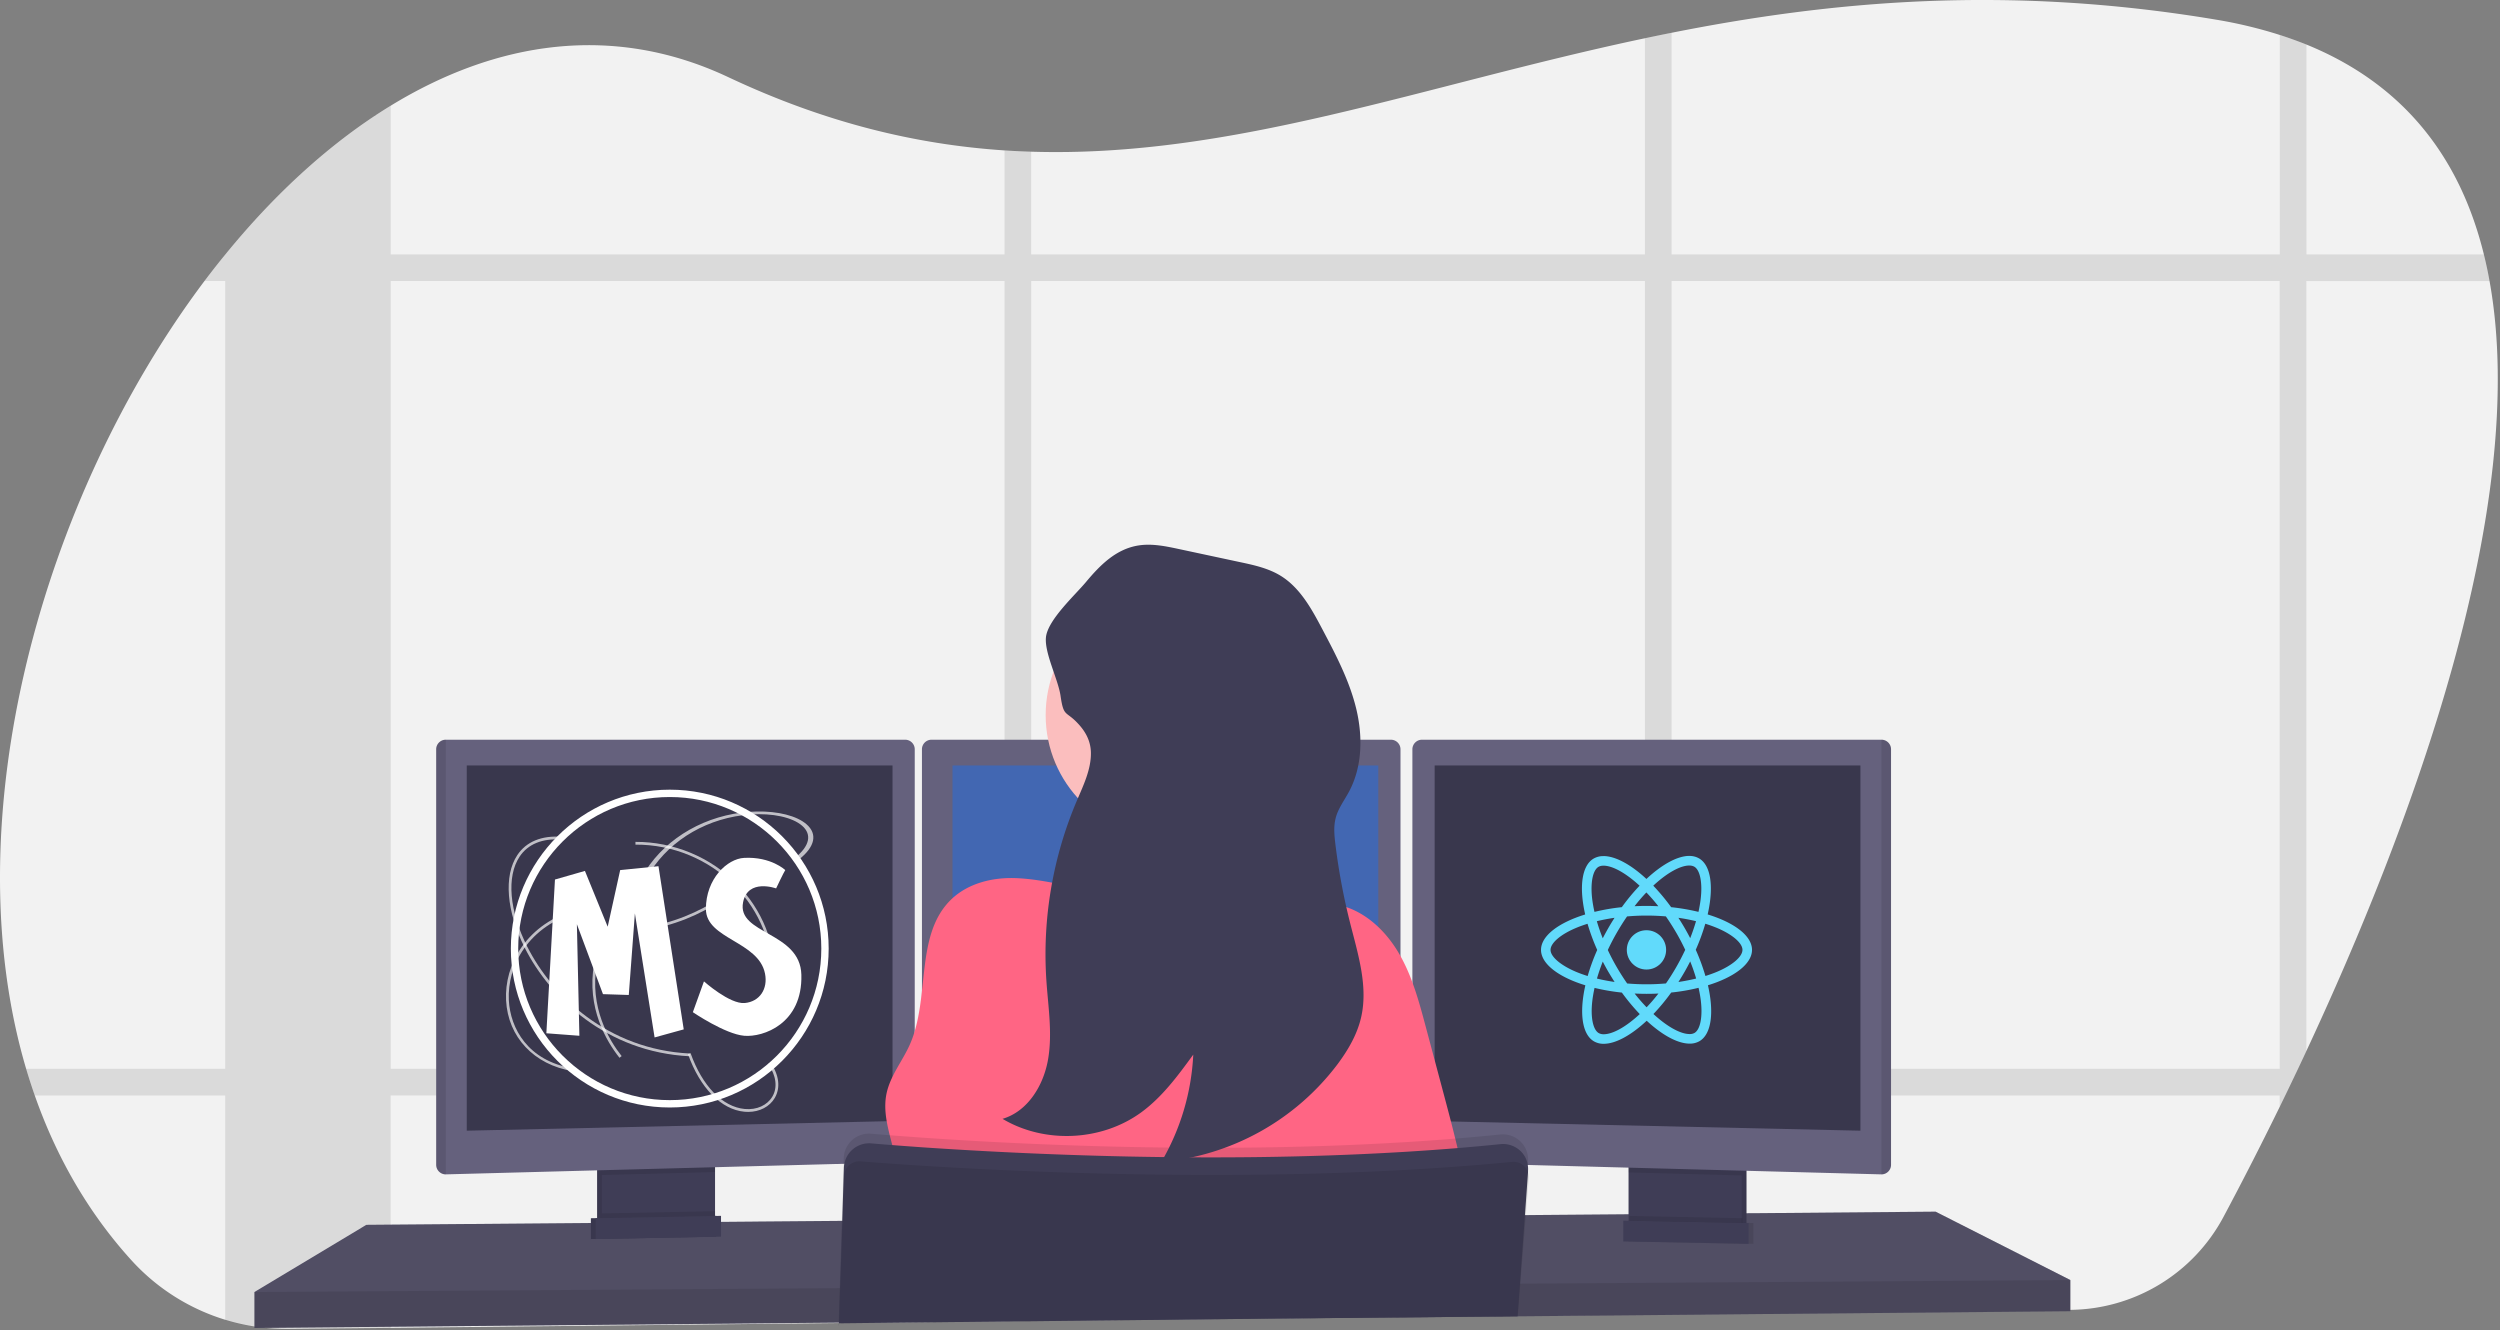<?xml version="1.0" encoding="utf-8"?>
<svg viewBox="54.395 143.862 385.615 205.214" width="385.615" height="205.214" xmlns="http://www.w3.org/2000/svg">
  <rect x="54.395" y="143.862" width="385.615" height="205.214" fill="#808080" stroke="none"/>
  <g id="Group_23" data-name="Group 23" transform="matrix(0.37, 0, 0, 0.37, 54.391, 143.849)">
    <path id="Path_299" data-name="Path 299" d="M1040.82,611.12q-1.74,3.75-3.47,7.4-2.7,5.67-5.33,11.12c-.78,1.61-1.56,3.19-2.32,4.77-8.6,17.57-16.63,33.11-23.45,45.89A73.21,73.21,0,0,1,942.44,719l-151.65,1.65h-1.6l-13,.14-11.12.12-34.1.37h-1.38l-17.36.19h-.53l-107,1.16-95.51,1-11.11.12-69,.75H429l-44.75.48h-.48l-141.5,1.53-42.33.46a87.991,87.991,0,0,1-10.79-.54h0c-1.22-.14-2.44-.3-3.65-.49a87.38,87.38,0,0,1-51.29-27.54C116,678.37,102.75,655,93.85,629.64q-1.93-5.49-3.6-11.12C59.44,514.37,97,380,164.6,290.08q4.25-5.64,8.64-11l.07-.08c20.79-25.52,44.1-46.84,68.93-62,44-26.91,92.75-34.49,140.7-11.9,40.57,19.12,78.45,28.11,115.17,30.55,3.71.24,7.42.42,11.11.53,84.23,2.65,163.17-27.7,255.87-47.29,3.69-.78,7.39-1.55,11.12-2.28,66.13-13.16,139.49-20.1,226.73-5.51a189.089,189.089,0,0,1,26.76,6.4q5.77,1.86,11.12,4c41.64,16.94,64.35,48.24,74,87.46q1.37,5.46,2.37,11.11C1134.3,384.41,1084.19,518.23,1040.82,611.12Z" transform="translate(-79.34 -172.91)" fill="#f2f2f2"/>
    <path id="Path_300" data-name="Path 300" d="M576.36,618.52a95.21,95.21,0,0,1-1.87,11.12h93.7V618.52Zm-78.25,62.81,11.11-.09V653.77c-3.81-.17-7.52-.34-11.11-.52ZM265.19,618.52v11.12h198.5V618.52ZM1114.87,279h-74V191.51q-5.35-2.17-11.12-4V279H776.21V186.58c-3.73.73-7.43,1.5-11.12,2.28V279H509.22V236.15c-3.69-.11-7.4-.29-11.11-.53V279H242.24V217c-24.83,15.16-48.14,36.48-68.93,62h-.07v.08q-4.4,5.4-8.64,11h8.64V618.52h-83q1.66,5.63,3.6,11.12h79.39v93.62a87,87,0,0,0,12.2,2.79c1.21.19,2.43.35,3.65.49h0a87.991,87.991,0,0,0,10.79.54l42.33-.46v-97H498.11v94.21l11.11-.12V629.64H765.09V721l11.12-.12V629.64H1029.7v4.77c.76-1.58,1.54-3.16,2.32-4.77q2.63-5.45,5.33-11.12,1.73-3.64,3.47-7.4v-321h76.42Q1116.23,284.43,1114.87,279ZM242.24,618.52V290.08H498.11V618.52Zm267,0V290.08H765.09V618.52Zm520.48,0H776.21V290.08H1029.7Z" transform="translate(-79.34 -172.91)" opacity="0.1"/>
    <path id="Path_301" data-name="Path 301" d="M863.09,533.65v13l-151.92,1.4-1.62.03-57.74.53-1.38.02-17.55.15h-.52l-106.98.99L349.77,551.4h-.15l-44.65.42-.48.01-198.4,1.82v-15l46.65-28,93.6-.78,2-.01.66-.01,2-.03,44.94-.37,2.01-.01.64-.01,2-.01L315,509.3l.38-.01,35.55-.3h.29l277.4-2.34,6.79-.05h.68l5.18-.05,37.65-.31,2-.03,1.85-.02h.96l11.71-.09,2.32-.03,3.11-.02,9.75-.09,15.47-.13,2-.02,3.48-.02h.65l74.71-.64Z" fill="#65617d"/>
    <path id="Path_302" data-name="Path 302" d="M863.09,533.65v13l-151.92,1.4-1.62.03-57.74.53-1.38.02-17.55.15h-.52l-106.98.99L349.77,551.4h-.15l-44.65.42-.48.01-198.4,1.82v-15l46.65-28,93.6-.78,2-.01.66-.01,2-.03,44.94-.37,2.01-.01.64-.01,2-.01L315,509.3l.38-.01,35.55-.3h.29l277.4-2.34,6.79-.05h.68l5.18-.05,37.65-.31,2-.03,1.85-.02h.96l11.71-.09,2.32-.03,3.11-.02,9.75-.09,15.47-.13,2-.02,3.48-.02h.65l74.71-.64Z" opacity="0.2"/>
    <path id="Path_303" data-name="Path 303" d="M375.44,656.57v24.49a6.13,6.13,0,0,1-3.5,5.54,6,6,0,0,1-2.5.6l-34.9.74a6,6,0,0,1-2.7-.57,6.12,6.12,0,0,1-3.57-5.57V656.57Z" transform="translate(-79.34 -172.91)" fill="#3f3d56"/>
    <path id="Path_304" data-name="Path 304" d="M375.44,656.57v24.49a6.13,6.13,0,0,1-3.5,5.54,6,6,0,0,1-2.5.6l-34.9.74a6,6,0,0,1-2.7-.57,6.12,6.12,0,0,1-3.57-5.57V656.57Z" transform="translate(-79.34 -172.91)" opacity="0.1"/>
    <path id="Path_305" data-name="Path 305" d="M377.44,656.57v24.49a6.13,6.13,0,0,1-3.5,5.54,6,6,0,0,1-2.5.6l-34.9.74a6,6,0,0,1-2.7-.57,6.12,6.12,0,0,1-3.57-5.57V656.57Z" transform="translate(-79.34 -172.91)" fill="#3f3d56"/>
    <rect id="Rectangle_137" data-name="Rectangle 137" width="47.17" height="31.5" transform="translate(680.92 483.65)" fill="#3f3d56"/>
    <rect id="Rectangle_138" data-name="Rectangle 138" width="47.17" height="31.5" transform="translate(680.92 483.65)" opacity="0.1"/>
    <rect id="Rectangle_139" data-name="Rectangle 139" width="47.17" height="31.5" transform="translate(678.92 483.65)" fill="#3f3d56"/>
    <path id="Path_306" data-name="Path 306" d="M298.09,483.65v4.97l-47.17,1.26v-6.23Z" opacity="0.1"/>
    <path id="Path_307" data-name="Path 307" d="M460.69,485.27v168.2a4,4,0,0,1-3.85,3.95l-191.65,5.1h-.05a4,4,0,0,1-3.95-3.95V485.27a4,4,0,0,1,3.95-3.95h191.6a4,4,0,0,1,3.95,3.95Z" transform="translate(-79.34 -172.91)" fill="#65617d"/>
    <path id="Path_308" data-name="Path 308" d="M265.19,481.32v181.2h-.05a4,4,0,0,1-3.95-3.95V485.27a4,4,0,0,1,3.95-3.95Z" transform="translate(-79.34 -172.91)" opacity="0.1"/>
    <path id="Path_309" data-name="Path 309" d="M194.59,319.15h177.5V467.4l-177.5,4Z" fill="#39374d"/>
    <path id="Path_310" data-name="Path 310" d="M726.09,483.65v6.41l-47.17-1.26v-5.15Z" opacity="0.1"/>
    <path id="Path_311" data-name="Path 311" d="M867.69,485.27v173.3a4,4,0,0,1-4,3.95h0L672,657.42a4,4,0,0,1-3.85-3.95V485.27a4,4,0,0,1,3.95-3.95H863.7a4,4,0,0,1,3.99,3.95Z" transform="translate(-79.34 -172.91)" fill="#65617d"/>
    <path id="Path_312" data-name="Path 312" d="M867.69,485.27v173.3a4,4,0,0,1-4,3.95h0V481.32h0a4,4,0,0,1,4,3.95Z" transform="translate(-79.34 -172.91)" opacity="0.1"/>
    <path id="Path_313" data-name="Path 313" d="M775.59,319.15H598.09V467.4l177.5,4Z" fill="#39374d"/>
    <path id="Path_314" data-name="Path 314" d="M663.19,485.27v168.2a4,4,0,0,1-3.85,3.95l-191.65,5.1h0a4,4,0,0,1-4-3.95V485.27a4,4,0,0,1,3.95-3.95h191.6A4,4,0,0,1,663.19,485.27Z" transform="translate(-79.34 -172.91)" fill="#65617d"/>
    <path id="Path_315" data-name="Path 315" d="M397.09,319.15h177.5V467.4l-177.5,4Z" fill="#4267b2"/>
    <path id="Path_316" data-name="Path 316" d="M863.09,533.65v13l-151.92,1.4-1.62.03-57.74.53-1.38.02-17.55.15h-.52l-106.98.99L349.77,551.4h-.15l-44.65.42-.48.01-198.4,1.82v-15l202.51-1.33h.48l40.99-.28h.19l283.08-1.87h.29l.17-.01h.47l4.79-.03h1.46l74.49-.5,4.4-.02.98-.01Z" opacity="0.1"/>
    <circle id="Ellipse_111" data-name="Ellipse 111" cx="51.33" cy="51.33" r="51.33" transform="translate(435.93 246.82)" fill="#fbbebe"/>
    <path id="Path_317" data-name="Path 317" d="M617.94,550.07s-99.5,12-90,0c3.44-4.34,4.39-17.2,4.2-31.85-.06-4.45-.22-9.06-.45-13.65-1.1-22-3.75-43.5-3.75-43.5s87-41,77-8.5c-4,13.13-2.69,31.57.35,48.88.89,5.05,1.92,10,3,14.7a344.66,344.66,0,0,0,9.65,33.92Z" transform="translate(-79.34 -172.91)" fill="#fbbebe"/>
    <path id="Path_318" data-name="Path 318" d="M585.47,546c11.51-2.13,23.7-6,34.53-1.54,2.85,1.17,5.47,2.88,8.39,3.86s6.12,1.22,9.16,1.91c10.68,2.42,19.34,10.55,24.9,20s8.44,20.14,11.26,30.72l6.9,25.83c6,22.45,12,45.09,13.39,68.3a2437.506,2437.506,0,0,1-250.84,1.43c5.44-10.34,11-21.31,10.54-33s-7.19-23.22-4.76-34.74c1.55-7.34,6.57-13.39,9.64-20.22,8.75-19.52,1.94-45.79,17.32-60.65,6.92-6.68,17-9.21,26.63-8.89,12.28.41,24.85,4.24,37,6.11C555.09,547.48,569.79,548.88,585.47,546Z" transform="translate(-79.34 -172.91)" fill="#ff6584"/>
    <path id="Path_319" data-name="Path 319" d="M716.37,657.17l-.1,1.43v.1l-.17,2.3-1.33,18.51-1.61,22.3-.46,6.28-1,13.44v.17l-107,1-175.59,1.9v.84h-.14v-1.12l.45-14.36.86-28.06.74-23.79.07-2.37a10.53,10.53,0,0,1,11.42-10.17c4.72.4,10.85.89,18.18,1.41l3,.22c42.33,2.94,120.56,6.74,199.5,2,1.66-.09,3.33-.19,5-.31,12.24-.77,24.47-1.76,36.58-3a10.53,10.53,0,0,1,11.6,11.23Z" transform="translate(-79.34 -172.91)" opacity="0.1"/>
    <path id="Path_320" data-name="Path 320" d="M429.08,725.44v-.84l175.62-1.91,107-1h.3v-.17l1-13.44.43-6,1.64-22.61,1.29-17.9v-.44a10.617,10.617,0,0,0-.11-2.47.3.3,0,0,0,0-.1,10.391,10.391,0,0,0-2-4.64,10.54,10.54,0,0,0-9.42-4c-12.11,1.24-24.34,2.23-36.58,3-1.67.12-3.34.22-5,.31-78.94,4.69-157.17.89-199.5-2l-3-.22c-7.33-.52-13.46-1-18.18-1.41a10.54,10.54,0,0,0-11.24,8.53,11,11,0,0,0-.18,1.64l-.68,22.16L429.54,710l-.44,14.36v1.12Z" transform="translate(-79.34 -172.91)" fill="#3f3d56"/>
    <path id="Path_321" data-name="Path 321" d="M716.67,664.18l-1.23,15.33-1.83,22.85-.46,5.72-1,12.81-.06.64v.17h0l-.15,1.48.11-1.48h-.29l-107,1-175.65,1.9v-.28l.49-14.36,1-28.06.64-18.65A6.36,6.36,0,0,1,434.3,658a6.25,6.25,0,0,1,3.78-.9c2.1.17,4.68.37,7.69.59,4.89.36,10.92.78,17.94,1.22,13,.82,29.31,1.7,48,2.42,52,2,122.2,2.67,188.88-3.17,3-.26,6.1-.55,9.13-.84a6.26,6.26,0,0,1,3.48.66,5.159,5.159,0,0,1,.86.54,6.14,6.14,0,0,1,2,2.46,3.564,3.564,0,0,1,.25.61A6.279,6.279,0,0,1,716.67,664.18Z" transform="translate(-79.34 -172.91)" opacity="0.1"/>
    <path id="Path_322" data-name="Path 322" d="M377.44,677.87v3.19a6.13,6.13,0,0,1-3.5,5.54l-40.1.77a6.12,6.12,0,0,1-3.57-5.57v-3Z" transform="translate(-79.34 -172.91)" opacity="0.1"/>
    <path id="Path_323" data-name="Path 323" d="M298.59,515.57l-52.25,1V507.9l52.25-1Z" fill="#3f3d56"/>
    <path id="Path_324" data-name="Path 324" d="M298.59,515.57l-52.25,1V507.9l52.25-1Z" opacity="0.1"/>
    <path id="Path_325" data-name="Path 325" d="M300.59,515.57l-52.25,1V507.9l52.25-1Z" fill="#3f3d56"/>
    <path id="Path_326" data-name="Path 326" d="M758.56,679.87v3.19a6.13,6.13,0,0,0,3.5,5.54l40.1.77a6.12,6.12,0,0,0,3.57-5.57v-3Z" transform="translate(-79.34 -172.91)" opacity="0.1"/>
    <path id="Path_327" data-name="Path 327" d="M678.72,517.57l52.25,1V509.9l-52.25-1Z" opacity="0.1"/>
    <path id="Path_328" data-name="Path 328" d="M676.72,517.57l52.25,1V509.9l-52.25-1Z" fill="#3f3d56"/>
    <path id="Path_329" data-name="Path 329" d="M534.13,486.79c.08,7-3.16,13.6-5.91,20.07a163.491,163.491,0,0,0-12.66,74.71c.73,11,2.58,22,.73,32.9s-8.43,21.77-19,24.9c17.53,10.45,41.26,9.35,57.76-2.66,8.79-6.4,15.34-15.33,21.75-24.11a97.86,97.86,0,0,1-13.31,44.75A103.43,103.43,0,0,0,637,616.53c4.31-5.81,8.06-12.19,9.72-19.23,3.09-13-1.22-26.51-4.51-39.5a266.055,266.055,0,0,1-6.17-33c-.43-3.56-.78-7.22.1-10.7,1-4.07,3.67-7.51,5.64-11.22,5.6-10.54,5.73-23.3,2.86-34.88s-8.49-22.26-14.06-32.81c-4.46-8.46-9.3-17.31-17.46-22.28-5.1-3.1-11-4.39-16.88-5.64l-25.37-5.43c-5.55-1.19-11.26-2.38-16.87-1.51-9.47,1.48-16.14,8.32-22,15.34-4.59,5.46-15.81,15.71-16.6,22.86-.72,6.59,5.1,17.63,6.09,24.58,1.3,9,2.22,6,7.3,11.52C532,478.05,534.07,482,534.13,486.79Z" transform="translate(-79.34 -172.91)" fill="#3f3d56"/>
  </g>
  <g transform="matrix(0.728, 0, 0, 0.728, -51.021, 231.693)" style="">
    <g id="SvgjsG2781" featurekey="odWo6G-0" transform="matrix(0.78, 0, 0, 0.78, 247.264, 41.335)" fill="#111111" style="">
      <g transform="matrix(1, 0, 0, 1, 0.571, 0)">
        <path xmlns="http://www.w3.org/2000/svg" d="M 50 93.166 C 26.198 93.166 6.834 73.802 6.834 50 C 6.834 26.198 26.198 6.834 50 6.834 C 73.802 6.834 93.166 26.198 93.166 50 C 93.166 73.802 73.802 93.166 50 93.166 Z M 50 8.834 C 27.301 8.834 8.834 27.301 8.834 50 C 8.834 72.699 27.301 91.166 50 91.166 C 72.699 91.166 91.166 72.699 91.166 50 C 91.166 27.301 72.699 8.834 50 8.834 Z" style="paint-order: stroke markers; fill-rule: evenodd; fill: rgb(255, 255, 255);"/>
        <path xmlns="http://www.w3.org/2000/svg" d="M 42.054 45.22 L 41.947 44.478 C 60.145 41.855 70.192 31.453 73.667 27.103 L 74.253 27.571 C 70.722 31.99 60.517 42.559 42.054 45.22 Z" style="fill-opacity: 0.68; paint-order: stroke markers; fill-rule: evenodd; fill: rgb(255, 255, 255);"/>
        <circle xmlns="http://www.w3.org/2000/svg" cx="44.793" cy="46.114" r="2.82" style="fill-opacity: 0.68; paint-order: stroke markers; fill-rule: evenodd; fill: rgb(255, 255, 255);"/>
        <path xmlns="http://www.w3.org/2000/svg" d="M 36.344 79.667 C 32.86 75.28 27.332 66.128 29.449 54.115 L 30.187 54.246 C 28.121 65.969 33.525 74.912 36.93 79.2 L 36.344 79.667 Z" style="fill-opacity: 0.68; paint-order: stroke markers; fill-rule: evenodd; fill: rgb(255, 255, 255);"/>
        <path xmlns="http://www.w3.org/2000/svg" d="M 78.553 58.284 L 77.803 58.263 C 78.065 48.888 74.481 39.915 67.71 32.998 C 60.66 25.794 50.819 21.706 40.684 21.765 L 40.679 21.015 C 51 20.975 61.055 25.125 68.246 32.473 C 75.16 39.537 78.82 48.704 78.553 58.284 Z" style="fill-opacity: 0.68; paint-order: stroke markers; fill-rule: evenodd; fill: rgb(255, 255, 255);"/>
        <path xmlns="http://www.w3.org/2000/svg" d="M 55.399 79.251 C 32.777 78.135 17.44 63.323 10.629 49.833 C 5.622 39.915 4.839 30.251 8.586 24.611 C 11.004 20.971 15.161 19.25 20.595 19.628 L 20.543 20.376 C 15.379 20.015 11.47 21.625 9.21 25.026 C 5.612 30.442 6.412 39.817 11.298 49.495 C 18.013 62.797 33.135 77.401 55.436 78.501 L 55.399 79.251 Z" style="fill-opacity: 0.68; paint-order: stroke markers; fill-rule: evenodd; fill: rgb(255, 255, 255);"/>
        <path xmlns="http://www.w3.org/2000/svg" d="M 23.574 83.267 C 13.12 81.553 6.04 74.011 5.536 64.052 C 5.052 54.472 10.949 43.083 25.215 39.234 L 25.41 39.958 C 11.548 43.698 5.816 54.734 6.286 64.014 C 6.672 71.648 11.448 80.519 23.696 82.527 L 23.574 83.267 Z" style="fill-opacity: 0.68; paint-order: stroke markers; fill-rule: evenodd; fill: rgb(255, 255, 255);"/>
        <circle xmlns="http://www.w3.org/2000/svg" cx="25.179" cy="39.64" r="2.82" style="fill-opacity: 0.68; paint-order: stroke markers; fill-rule: evenodd; fill: rgb(255, 255, 255);"/>
        <path xmlns="http://www.w3.org/2000/svg" d="M 71.286 94.365 C 70.961 94.365 70.632 94.35 70.298 94.319 C 63.962 93.73 58.223 87.877 54.944 78.661 L 55.651 78.409 C 58.829 87.343 64.33 93.011 70.367 93.572 C 73.617 93.881 76.494 92.571 77.888 90.175 C 79.331 87.696 78.914 84.489 76.743 81.379 L 77.358 80.949 C 79.703 84.309 80.131 87.809 78.536 90.552 C 77.138 92.954 74.416 94.365 71.286 94.365 Z" style="fill-opacity: 0.68; paint-order: stroke markers; fill-rule: evenodd; fill: rgb(255, 255, 255);"/>
        <path xmlns="http://www.w3.org/2000/svg" d="M 73.706 12.936 C 73.101 12.936 72.487 12.951 71.865 12.982 C 60.053 13.562 49.351 19.328 43.238 28.409 L 44.555 28.657 C 50.481 19.854 60.737 14.27 71.993 13.717 C 78.052 13.413 83.416 14.703 86.017 17.064 C 88.705 19.507 87.93 22.666 83.881 25.73 L 85.026 26.154 C 89.399 22.843 90.198 19.395 87.224 16.693 C 84.619 14.326 79.543 12.936 73.706 12.936 Z" style="fill-opacity: 0.68; paint-order: stroke markers; fill-rule: evenodd; fill: rgb(255, 255, 255);" transform="matrix(1, -0.021, 0.021, 1, -0.418, 1.378)"/>
      </g>
      <circle xmlns="http://www.w3.org/2000/svg" cx="76.514" cy="28.767" r="0" style="fill-opacity: 0.68; paint-order: stroke markers; fill: rgb(255, 255, 255);"/>
      <circle xmlns="http://www.w3.org/2000/svg" cx="27.345" cy="55.653" r="0" style="fill-opacity: 0.68; paint-order: stroke markers; fill: rgb(255, 255, 255);"/>
      <circle xmlns="http://www.w3.org/2000/svg" cx="34.08" cy="80.649" r="0" style="fill-opacity: 0.68; paint-order: stroke markers; fill: rgb(255, 255, 255);"/>
      <circle xmlns="http://www.w3.org/2000/svg" cx="78.128" cy="58.131" r="0" style="fill-opacity: 0.68; paint-order: stroke markers; fill: rgb(255, 255, 255);"/>
      <circle xmlns="http://www.w3.org/2000/svg" cx="40.819" cy="21.442" r="0" style="fill-opacity: 0.68; paint-order: stroke markers; fill: rgb(255, 255, 255);"/>
      <circle xmlns="http://www.w3.org/2000/svg" cx="55.277" cy="78.637" r="0" style="fill-opacity: 0.68; paint-order: stroke markers; fill: rgb(255, 255, 255);"/>
      <circle xmlns="http://www.w3.org/2000/svg" cx="62.771" cy="18.677" r="0" style="fill-opacity: 0.68; paint-order: stroke markers; fill: rgb(255, 255, 255);"/>
    </g>
    <g id="SvgjsG2927" featurekey="nameFeature-0" transform="matrix(1.47, 0, 0, 1.47, 259.723, 40.126)" fill="#6789ba" style="">
      <path d="M 16.171 40.16 L 13.331 22.28 L 12.451 34.04 L 8.731 33.92 L 4.971 23.84 L 5.331 39.92 L 0.571 39.56 L 1.811 17.4 L 6.131 16.16 L 9.411 24.2 L 11.211 16.04 L 16.731 15.48 L 20.371 39 L 16.171 40.16 Z M 29.086 39.92 C 26.326 39.68 21.686 36.52 21.686 36.52 L 23.286 32.08 C 23.286 32.08 27.006 35.4 29.166 35.2 C 31.326 35 32.526 33.16 32.086 30.96 C 31.166 26.28 23.566 26 23.566 21.64 C 23.566 17.28 26.646 14.4 29.086 14.28 C 32.966 14.08 35.006 16.04 35.006 16.04 C 34.806 16.32 33.686 18.68 33.686 18.68 C 33.686 18.68 29.606 17.2 28.926 20.68 C 28.006 25.32 37.166 24.88 37.326 31.12 C 37.526 38.2 31.806 40.16 29.086 39.92 L 29.086 39.92 Z" style="fill: rgb(255, 255, 255);"/>
    </g>
  </g>
  <g id="React-icon" transform="matrix(0.37, 0, 0, 0.37, 227.079, 247.021)">
    <path id="Path_330" data-name="Path 330" d="M263.668,117.179c0-5.827-7.3-11.35-18.487-14.775,2.582-11.4,1.434-20.477-3.622-23.382a7.861,7.861,0,0,0-4.016-1v4a4.152,4.152,0,0,1,2.044.466c2.439,1.4,3.5,6.724,2.672,13.574-.2,1.685-.52,3.461-.914,5.272a86.9,86.9,0,0,0-11.386-1.954,87.469,87.469,0,0,0-7.459-8.965c5.845-5.433,11.332-8.41,15.062-8.41V78h0c-4.931,0-11.386,3.514-17.913,9.611-6.527-6.061-12.982-9.539-17.913-9.539v4c3.712,0,9.216,2.959,15.062,8.356a84.687,84.687,0,0,0-7.405,8.947,83.732,83.732,0,0,0-11.4,1.972c-.412-1.793-.717-3.532-.932-5.2-.843-6.85.2-12.175,2.618-13.592a3.991,3.991,0,0,1,2.062-.466v-4h0a8,8,0,0,0-4.052,1c-5.039,2.9-6.168,11.96-3.568,23.328-11.153,3.443-18.415,8.947-18.415,14.757,0,5.828,7.3,11.35,18.487,14.775-2.582,11.4-1.434,20.477,3.622,23.382a7.882,7.882,0,0,0,4.034,1c4.931,0,11.386-3.514,17.913-9.611,6.527,6.061,12.982,9.539,17.913,9.539a8,8,0,0,0,4.052-1c5.039-2.9,6.168-11.96,3.568-23.328C256.406,128.511,263.668,122.988,263.668,117.179Zm-23.346-11.96c-.663,2.313-1.488,4.7-2.421,7.083-.735-1.434-1.506-2.869-2.349-4.3-.825-1.434-1.7-2.833-2.582-4.2C235.517,104.179,237.974,104.645,240.323,105.219Zm-8.212,19.1c-1.4,2.421-2.833,4.716-4.321,6.85-2.672.233-5.379.359-8.1.359-2.708,0-5.415-.126-8.069-.341q-2.232-3.2-4.339-6.814-2.044-3.523-3.73-7.136c1.112-2.4,2.367-4.805,3.712-7.154,1.4-2.421,2.833-4.716,4.321-6.85,2.672-.233,5.379-.359,8.1-.359,2.708,0,5.415.126,8.069.341q2.232,3.2,4.339,6.814,2.044,3.523,3.73,7.136C234.692,119.564,233.455,121.966,232.11,124.315Zm5.792-2.331c.968,2.4,1.793,4.805,2.474,7.136-2.349.574-4.823,1.058-7.387,1.434.879-1.381,1.757-2.8,2.582-4.25C236.4,124.871,237.167,123.419,237.9,121.984ZM219.72,141.116a73.921,73.921,0,0,1-4.985-5.738c1.614.072,3.263.126,4.931.126,1.685,0,3.353-.036,4.985-.126A69.993,69.993,0,0,1,219.72,141.116ZM206.38,130.555c-2.546-.377-5-.843-7.352-1.417.663-2.313,1.488-4.7,2.421-7.083.735,1.434,1.506,2.869,2.349,4.3S205.5,129.192,206.38,130.555ZM219.63,93.241a73.924,73.924,0,0,1,4.985,5.738c-1.614-.072-3.263-.126-4.931-.126-1.686,0-3.353.036-4.985.126A69.993,69.993,0,0,1,219.63,93.241ZM206.362,103.8c-.879,1.381-1.757,2.8-2.582,4.25-.825,1.434-1.6,2.869-2.331,4.3-.968-2.4-1.793-4.805-2.474-7.136C201.323,104.663,203.8,104.179,206.362,103.8Zm-16.227,22.449c-6.348-2.708-10.454-6.258-10.454-9.073s4.106-6.383,10.454-9.073c1.542-.663,3.228-1.255,4.967-1.811a86.122,86.122,0,0,0,4.034,10.92,84.9,84.9,0,0,0-3.981,10.866C193.38,127.525,191.694,126.915,190.134,126.252Zm9.647,25.623c-2.439-1.4-3.5-6.724-2.672-13.574.2-1.686.52-3.461.914-5.272a86.9,86.9,0,0,0,11.386,1.954,87.465,87.465,0,0,0,7.459,8.965c-5.845,5.433-11.332,8.41-15.062,8.41A4.279,4.279,0,0,1,199.781,151.875Zm42.532-13.663c.843,6.85-.2,12.175-2.618,13.592a3.99,3.99,0,0,1-2.062.466c-3.712,0-9.216-2.959-15.062-8.356a84.689,84.689,0,0,0,7.405-8.947,83.731,83.731,0,0,0,11.4-1.972A50.194,50.194,0,0,1,242.313,138.212Zm6.9-11.96c-1.542.663-3.228,1.255-4.967,1.811a86.12,86.12,0,0,0-4.034-10.92,84.9,84.9,0,0,0,3.981-10.866c1.775.556,3.461,1.165,5.039,1.829,6.348,2.708,10.454,6.258,10.454,9.073C259.67,119.994,255.564,123.562,249.216,126.252Z" fill="#61dafb"/>
    <path id="Path_331" data-name="Path 331" d="M320.8,78.4Z" transform="translate(-119.082 -0.328)" fill="#61dafb"/>
    <circle id="Ellipse_112" data-name="Ellipse 112" cx="8.194" cy="8.194" r="8.194" transform="translate(211.472 108.984)" fill="#61dafb"/>
    <path id="Path_332" data-name="Path 332" d="M520.5,78.1Z" transform="translate(-282.975 -0.082)" fill="#61dafb"/>
  </g>
</svg>